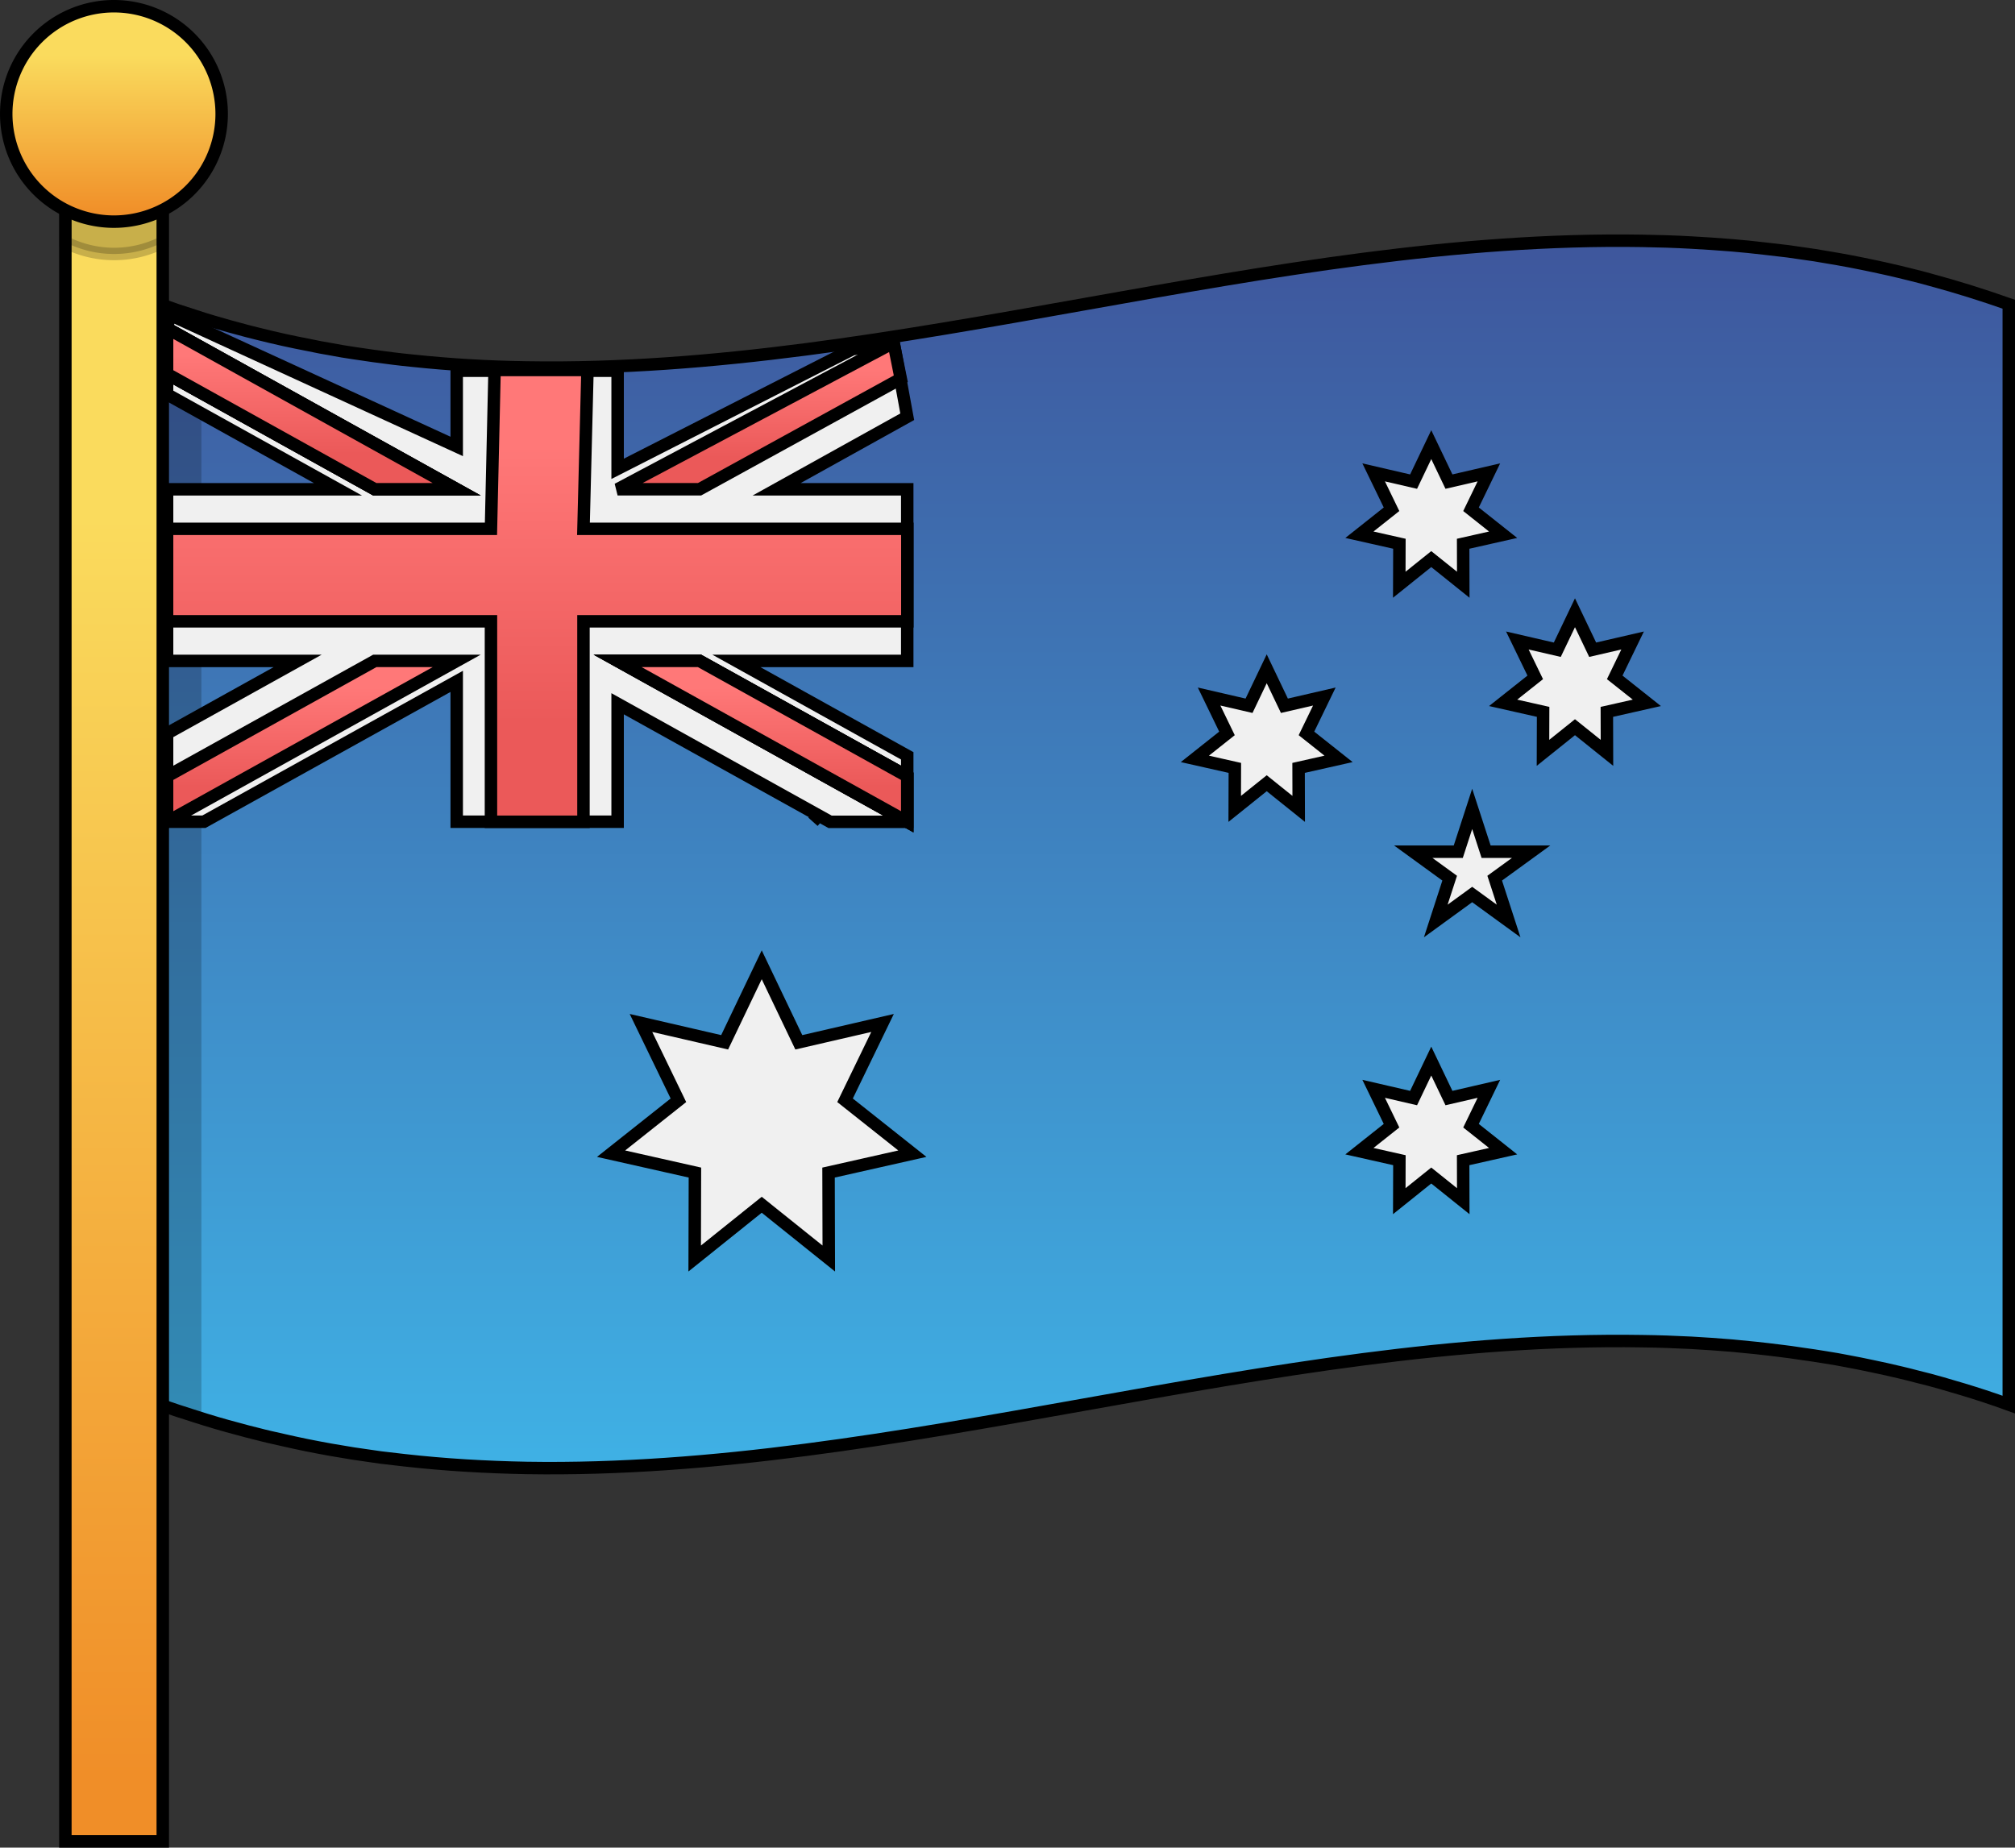 <svg xmlns="http://www.w3.org/2000/svg" xmlns:xlink="http://www.w3.org/1999/xlink" width="161.76" height="148.337" viewBox="0 0 161.76 148.337">
  <rect x="0" y="0" width="161.76" height="148.337" fill="#333333" stroke="none"/>
  <defs>
    <linearGradient id="linear-gradient" x1="0.5" x2="0.5" y2="1" gradientUnits="objectBoundingBox">
      <stop offset="0" stop-color="#3e569c"/>
      <stop offset="1" stop-color="#3fb1e5"/>
    </linearGradient>
    <linearGradient id="linear-gradient-2" x1="0.5" x2="0.5" y2="1" gradientUnits="objectBoundingBox">
      <stop offset="0.23" stop-color="#fadb5d"/>
      <stop offset="0.97" stop-color="#f08e28"/>
    </linearGradient>
    <linearGradient id="linear-gradient-4" x1="0.5" x2="0.5" y2="1" gradientUnits="objectBoundingBox">
      <stop offset="0.166" stop-color="#ff7878"/>
      <stop offset="0.78" stop-color="#eb5959"/>
    </linearGradient>
  </defs>
  <g id="Group_4122" data-name="Group 4122" transform="translate(0.501 0.5)">
    <g id="Group_3978" data-name="Group 3978" transform="translate(-0.001 0)">
      <g id="Group_153" data-name="Group 153" transform="translate(12.349 18.823)">
        <path id="Path_716" data-name="Path 716" d="M148.411,5.1V93.442c-.647-.237-1.3-.457-1.962-.678-1.132-.372-2.257-.708-3.392-1.033-.661-.193-1.342-.369-2.009-.532-.427-.116-.857-.22-1.295-.325-.794-.193-1.593-.366-2.375-.529-.6-.132-1.223-.251-1.843-.369s-1.24-.237-1.846-.325c-.62-.1-1.237-.2-1.843-.278-.617-.1-1.237-.179-1.843-.253-1.267-.163-2.551-.295-3.819-.411-1.094-.091-2.168-.163-3.262-.226-1.325-.069-2.637-.113-3.948-.13C89.131,87.865,59.28,99.018,29.44,98.531c-3.273-.061-6.566-.251-9.836-.62-.62-.072-1.256-.149-1.89-.22-.722-.1-1.444-.207-2.168-.314-.606-.1-1.21-.2-1.83-.306-.647-.118-1.3-.237-1.945-.369-.664-.132-1.312-.281-1.962-.427S8.467,95.979,7.8,95.8c-.532-.132-1.064-.265-1.579-.413-1.135-.295-2.273-.634-3.406-1-.945-.295-1.876-.6-2.819-.942V5.1c.942.339,1.874.65,2.819.945.9.3,1.8.562,2.7.813.237.055.471.132.708.19.515.149,1.047.278,1.579.413q2.1.529,4.2.929c.576.121,1.152.237,1.711.325.606.118,1.223.22,1.83.309,1.077.165,2.138.311,3.215.444.488.058.975.116,1.474.163q4.6.484,9.205.546C59.28,10.667,89.131-.47,118.973.015c1.311.019,2.623.061,3.948.135,1.077.058,2.168.132,3.262.22.868.072,1.755.163,2.626.265.62.077,1.254.149,1.887.22.722.1,1.444.207,2.155.311.6.1,1.223.207,1.83.309.661.118,1.311.237,1.959.372,1.312.265,2.626.557,3.923.884.548.132,1.094.278,1.623.427C144.267,3.719,146.331,4.369,148.411,5.1Z" transform="translate(0 0)" stroke="#000" stroke-width="1" fill="url(#linear-gradient)"/>
      </g>
      <g id="Group_154" data-name="Group 154" transform="translate(12.349 23.927)" opacity="0.2">
        <path id="Path_720" data-name="Path 720" d="M2.819.945V89.28c-.945-.295-1.876-.6-2.819-.942V0C.942.339,1.874.65,2.819.945Z" stroke="#000" stroke-width="1"/>
      </g>
      <g id="Group_155" data-name="Group 155" transform="translate(4.748 8.636)">
        <rect id="Rectangle_281" data-name="Rectangle 281" width="7.819" height="138.7" stroke="#000" stroke-width="1" fill="url(#linear-gradient-2)"/>
      </g>
      <path id="Path_721" data-name="Path 721" d="M7.82,0V10.316a8.627,8.627,0,0,1-7.82,0V0Z" transform="translate(4.747 8.638)" stroke="#000" stroke-width="1" opacity="0.2"/>
      <path id="Path_722" data-name="Path 722" d="M17.295,8.646A8.647,8.647,0,1,1,8.649,0,8.649,8.649,0,0,1,17.295,8.646Z" transform="translate(0 0)" stroke="#000" stroke-width="1" fill="url(#linear-gradient-2)"/>
    </g>
    <path id="Path_4836" data-name="Path 4836" d="M0,.213.19,0C.128.071.064.142,0,.213Z" transform="translate(64.762 65.263)" fill="#f0f0f0" stroke="#000" stroke-width="1"/>
    <path id="Path_4837" data-name="Path 4837" d="M58.341,2.3l1.077,5.885L48.935,14.01H59.418V27.787H45.7l13.718,7.621v5.3H53.226L36.168,31.228V40.7H23.251V29.43L2.958,40.7H0V33.613l10.483-5.826H0V14.01H13.718L0,6.386V1.093L.222,0,23.251,10.569V4.493H36.168v7.874l18.848-9.6Z" transform="translate(12.912 24.773)" fill="#f0f0f0" stroke="#000" stroke-width="1"/>
    <path id="Path_4838" data-name="Path 4838" d="M33.749,0H26.29L26,12.755H0v7.427H26V36.275h7.427V20.182h26V12.755h-26Z" transform="translate(12.912 29.202)" stroke="#000" stroke-width="1" fill="url(#linear-gradient-4)"/>
    <path id="Path_4839" data-name="Path 4839" d="M0,0,23.251,12.917V9.264L6.575,0Z" transform="translate(49.079 52.559)" fill="#0052b4" stroke="#000" stroke-width="1"/>
    <path id="Path_4840" data-name="Path 4840" d="M0,0,23.251,12.917V9.264L6.575,0Z" transform="translate(49.079 52.559)" fill="#f0f0f0" stroke="#000" stroke-width="1"/>
    <path id="Path_4841" data-name="Path 4841" d="M0,0,23.251,12.917V9.264L6.575,0Z" transform="translate(49.079 52.559)" stroke="#000" stroke-width="1" fill="url(#linear-gradient-4)"/>
    <path id="Path_4842" data-name="Path 4842" d="M16.676,0,0,9.264v3.653H0L23.251,0Z" transform="translate(12.912 52.559)" stroke="#000" stroke-width="1" fill="url(#linear-gradient-4)"/>
    <path id="Path_4843" data-name="Path 4843" d="M23.251,12.917,0,0V3.653l16.676,9.264Z" transform="translate(12.912 25.864)" fill="#0052b4" stroke="#000" stroke-width="1"/>
    <path id="Path_4844" data-name="Path 4844" d="M23.251,12.917,0,0V3.653l16.676,9.264Z" transform="translate(12.912 25.864)" fill="#f0f0f0" stroke="#000" stroke-width="1"/>
    <path id="Path_4845" data-name="Path 4845" d="M23.251,12.917,0,0V3.653l16.676,9.264Z" transform="translate(12.912 25.864)" stroke="#000" stroke-width="1" fill="url(#linear-gradient-4)"/>
    <path id="Path_4846" data-name="Path 4846" d="M6.575,11.665,22.734,2.79,22.174,0h-.222L0,11.665Z" transform="translate(49.079 27.116)" stroke="#000" stroke-width="1" fill="url(#linear-gradient-4)"/>
    <path id="Path_4847" data-name="Path 4847" d="M12.094,0l2.977,6.224,6.722-1.553-3.011,6.208,5.406,4.287-6.73,1.517.019,6.9-5.383-4.316L6.712,23.582l.019-6.9L0,15.166l5.406-4.287L2.4,4.671,9.117,6.224Z" transform="translate(48.555 76.957)" fill="#f0f0f0" stroke="#000" stroke-width="1"/>
    <path id="Path_4848" data-name="Path 4848" d="M5.768,0l1.42,2.969,3.206-.741L8.959,5.189l2.578,2.045-3.21.723.009,3.291L5.768,9.189,3.2,11.248,3.21,7.957,0,7.234,2.578,5.189,1.143,2.228l3.206.741Z" transform="translate(108.63 84.688)" fill="#f0f0f0" stroke="#000" stroke-width="1"/>
    <path id="Path_4849" data-name="Path 4849" d="M5.769,0l1.42,2.969,3.206-.741L8.959,5.189l2.578,2.045-3.21.723.009,3.291L5.769,9.189,3.2,11.248,3.21,7.957,0,7.234,2.578,5.189,1.143,2.228l3.206.741Z" transform="translate(95.42 53.193)" fill="#f0f0f0" stroke="#000" stroke-width="1"/>
    <path id="Path_4850" data-name="Path 4850" d="M5.768,0l1.42,2.969,3.206-.742L8.959,5.189l2.578,2.045-3.21.724.009,3.291L5.768,9.189,3.2,11.248,3.21,7.957,0,7.234,2.578,5.189,1.143,2.228l3.206.742Z" transform="translate(108.63 35.197)" fill="#f0f0f0" stroke="#000" stroke-width="1"/>
    <path id="Path_4851" data-name="Path 4851" d="M5.768,0l1.42,2.969,3.206-.741L8.959,5.189l2.578,2.045-3.21.724.009,3.291L5.768,9.189,3.2,11.248,3.21,7.957,0,7.233,2.578,5.189,1.142,2.228l3.206.741Z" transform="translate(120.167 48.694)" fill="#f0f0f0" stroke="#000" stroke-width="1"/>
    <path id="Path_4852" data-name="Path 4852" d="M4.731,0,5.848,3.437H9.462L6.538,5.561,7.655,9,4.731,6.874,1.807,9,2.924,5.561,0,3.437H3.614Z" transform="translate(112.952 64.442)" fill="#f0f0f0" stroke="#000" stroke-width="1"/>
  </g>
</svg>
